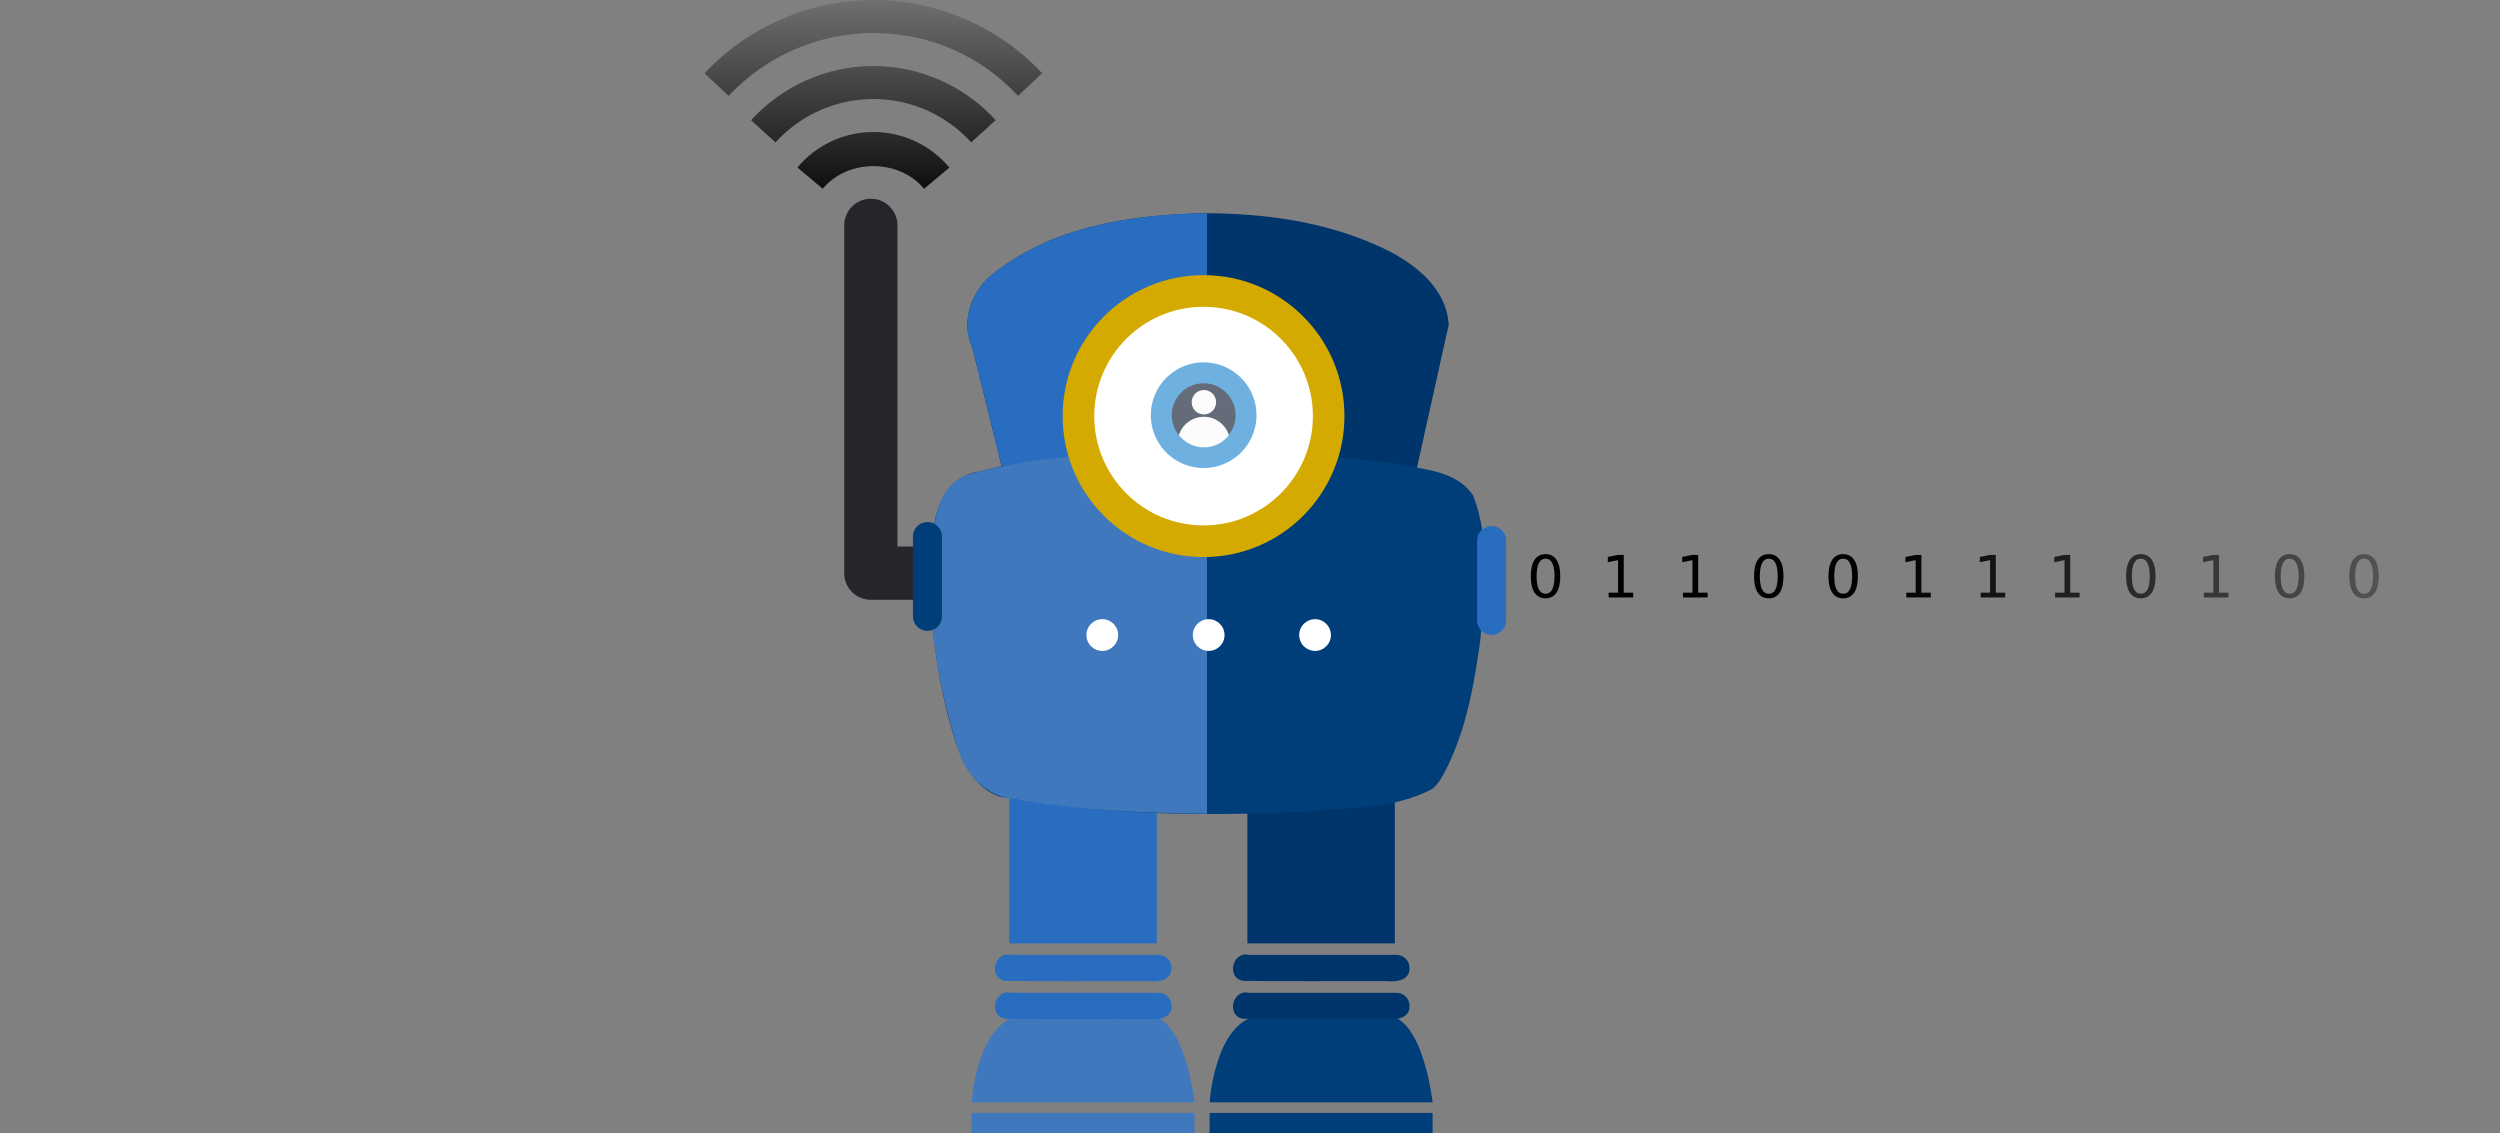 <?xml version="1.0" encoding="UTF-8" standalone="no"?>
<!-- Created with Inkscape (http://www.inkscape.org/) -->

<svg
   xmlns:dc="http://purl.org/dc/elements/1.1/"
   xmlns:cc="http://creativecommons.org/ns#"
   xmlns:rdf="http://www.w3.org/1999/02/22-rdf-syntax-ns#"
   xmlns:svg="http://www.w3.org/2000/svg"
   xmlns="http://www.w3.org/2000/svg"
   xmlns:xlink="http://www.w3.org/1999/xlink"
   xmlns:sodipodi="http://sodipodi.sourceforge.net/DTD/sodipodi-0.dtd"
   xmlns:inkscape="http://www.inkscape.org/namespaces/inkscape"
   width="876.904"
   height="397.418"
   viewBox="0 0 876.904 397.418"
   id="svg4537"
   version="1.1"
   inkscape:version="0.91 r13725"
   sodipodi:docname="privacy_lab_robot.svg"
   inkscape:export-filename="/home/diggity/git/citizen-foss/images/privacy_lab_robot.png"
   inkscape:export-xdpi="81.893196"
   inkscape:export-ydpi="81.893196">
  <rect x="0" y="0" width="876.904" height="397.418" fill="#808080" stroke="none"/>
  <defs
     id="defs4539">
    <linearGradient
       inkscape:collect="always"
       xlink:href="#linearGradient4453"
       id="linearGradient4459"
       x1="45.873"
       y1="-307.878"
       x2="162.473"
       y2="-307.878"
       gradientUnits="userSpaceOnUse"
       gradientTransform="matrix(2.332,0,0,2.332,-1048.979,451.997)" />
    <linearGradient
       inkscape:collect="always"
       id="linearGradient4453">
      <stop
         style="stop-color:#000000;stop-opacity:1;"
         offset="0"
         id="stop4455" />
      <stop
         style="stop-color:#000000;stop-opacity:0;"
         offset="1"
         id="stop4457" />
    </linearGradient>
    <linearGradient
       inkscape:collect="always"
       xlink:href="#linearGradient4453"
       id="linearGradient4473"
       x1="45.873"
       y1="-307.878"
       x2="162.473"
       y2="-307.878"
       gradientUnits="userSpaceOnUse"
       gradientTransform="matrix(1.866,0,0,1.866,113.245,194.438)" />
    <linearGradient
       inkscape:collect="always"
       xlink:href="#linearGradient4453"
       id="linearGradient4370"
       x1="-105.084"
       y1="362.359"
       x2="-105.084"
       y2="399.946"
       gradientUnits="userSpaceOnUse"
       gradientTransform="matrix(2.332,0,0,-2.332,-1048.979,451.997)" />
  </defs>
  <sodipodi:namedview
     id="base"
     pagecolor="#ffffff"
     bordercolor="#666666"
     borderopacity="1.0"
     inkscape:pageopacity="0.0"
     inkscape:pageshadow="2"
     inkscape:zoom="0.39499363"
     inkscape:cx="-207.91192"
     inkscape:cy="192.08654"
     inkscape:document-units="px"
     inkscape:current-layer="layer1"
     showgrid="false"
     fit-margin-left="0"
     fit-margin-top="0"
     fit-margin-right="0"
     fit-margin-bottom="0"
     inkscape:window-width="1920"
     inkscape:window-height="1107"
     inkscape:window-x="0"
     inkscape:window-y="25"
     inkscape:window-maximized="1"
     units="px" />
  <g
     inkscape:label="Layer 1"
     inkscape:groupmode="layer"
     id="layer1"
     transform="translate(1601.16,469.204)">
    <g
       id="g4290"
       transform="translate(-82,0)">
      <path
         inkscape:connector-curvature="0"
         id="path272-7"
         d="m -1081.626,-138.307 c 17.241,0 34.482,0 51.723,0 0,-23.613 0,-47.226 0,-70.84 -17.241,0 -34.482,0 -51.723,0 0,23.613 0,47.226 0,70.84 z"
         style="fill:#00356b;fill-opacity:1;fill-rule:evenodd;stroke:none" />
      <path
         inkscape:connector-curvature="0"
         id="path272"
         d="m -1165.122,-138.307 c 17.241,0 34.482,0 51.723,0 0,-23.613 0,-47.226 0,-70.84 -17.241,0 -34.482,0 -51.723,0 0,23.613 0,47.226 0,70.84 z"
         style="fill:#286dc0;fill-opacity:1;fill-rule:evenodd;stroke:none" />
    </g>
    <g
       id="g4300"
       transform="translate(-82,0)">
      <path
         d="m -1016.658,-82.555 -78.21,0 c 0,0 1.989,-30.571 19.217,-30.571 17.237,0 29.166,0 42.418,0 13.254,0 16.575,30.571 16.575,30.571"
         style="fill:#003e7a;fill-opacity:1;fill-rule:evenodd;stroke:none"
         id="path278-3"
         inkscape:connector-curvature="0" />
      <path
         inkscape:connector-curvature="0"
         id="path280-5"
         d="m -1094.868,-71.786 c 26.07,0 52.14,0 78.211,0 0,-2.346 0,-4.692 0,-7.038 -26.07,0 -52.14,0 -78.211,0 0,2.346 0,4.692 0,7.038 z"
         style="fill:#003e7a;fill-opacity:1;fill-rule:evenodd;stroke:none" />
      <path
         d="m -1100.154,-82.555 -78.21,0 c 0,0 1.989,-30.571 19.217,-30.571 17.237,0 29.166,0 42.418,0 13.254,0 16.575,30.571 16.575,30.571"
         style="fill:#4078bd;fill-opacity:1;fill-rule:evenodd;stroke:none"
         id="path278"
         inkscape:connector-curvature="0" />
      <path
         inkscape:connector-curvature="0"
         id="path280"
         d="m -1178.364,-71.786 c 26.07,0 52.14,0 78.211,0 0,-2.346 0,-4.692 0,-7.038 -26.07,0 -52.14,0 -78.211,0 0,2.346 0,4.692 0,7.038 z"
         style="fill:#4078bd;fill-opacity:1;fill-rule:evenodd;stroke:none" />
    </g>
    <path
       inkscape:connector-curvature="0"
       id="path290"
       style="fill:#28242c;fill-opacity:1;fill-rule:evenodd;stroke:none"
       d="m -1295.703,-399.49 c -5.165,0 -9.333,4.179 -9.333,9.345 l 0,121.991 c 0,5.152 4.169,9.333 9.333,9.333 l 24.958,0 c 5.166,0 9.35,-4.182 9.35,-9.336 0,-5.17 -4.184,-9.352 -9.35,-9.352 l -15.615,0 0,-112.637 c 0,-5.166 -4.182,-9.345 -9.342,-9.345" />
    <g
       id="g4277"
       transform="translate(-82,0)">
      <path
         inkscape:connector-curvature="0"
         id="path294"
         d="m -1095.532,-394.417 c -26.647,0.343 -55.185,4.6 -76.344,22.13 -6.869,6.029 -10.213,16.309 -6.256,24.873 3.424,13.86 6.847,27.72 10.271,41.58 48.359,1.193 96.719,2.387 145.078,3.58 3.926,-17.684 7.852,-35.368 11.778,-53.052 -0.853,-13.888 -13.651,-22.823 -25.322,-27.885 -18.531,-8.298 -39.049,-11.089 -59.206,-11.225 z"
         style="fill:#00356b;fill-opacity:1;fill-rule:evenodd;stroke:none" />
      <path
         inkscape:connector-curvature="0"
         id="path304"
         d="m -1016.547,-192.613 c -13.652,7.428 -29.757,6.535 -44.769,8.049 -35.743,1.842 -71.847,1.168 -107.131,-5.192 -11.531,-3.988 -15.062,-17.154 -17.998,-27.692 -5.312,-20.714 -7.625,-42.44 -5.42,-63.746 0.333,-9.899 5.059,-21.038 15.998,-22.546 17.579,-4.764 35.968,-5.492 54.061,-6.585 30.332,-1.166 60.866,-0.399 90.948,3.711 9.873,2.067 22.239,1.909 28.451,11.288 6.196,16.151 4.004,33.924 2.478,50.72 -2.338,16.76 -5.406,34.082 -13.971,48.896 -0.789,1.107 -1.668,2.153 -2.647,3.097 z"
         style="fill:#003e7a;fill-opacity:1;fill-rule:evenodd;stroke:none" />
      <path
         inkscape:connector-curvature="0"
         id="path306"
         d="m -1095.788,-394.415 c -26.595,0.373 -55.068,4.668 -76.163,22.186 -6.8,6.043 -10.138,16.288 -6.18,24.814 3.424,13.86 6.847,27.72 10.271,41.58 24.024,0 48.048,0 72.072,0 0,-29.527 0,-59.053 0,-88.58 z"
         style="fill:#286dc0;fill-opacity:1;fill-rule:evenodd;stroke:none" />
      <path
         inkscape:connector-curvature="0"
         id="path308"
         d="m -1095.788,-310.796 c -28.294,0.333 -57.119,0.381 -84.529,8.264 -10.246,4.213 -11.253,16.442 -11.96,26.015 -1.785,23.533 1.81,47.38 9.133,69.744 2.487,9.611 10.261,17.113 20.305,17.977 22.092,3.982 44.646,4.723 67.052,5.061 0,-42.354 0,-84.707 0,-127.061 z"
         style="fill:#4078bd;fill-opacity:1;fill-rule:evenodd;stroke:none" />
    </g>
    <g
       id="g4306"
       transform="translate(-82,0)">
      <path
         d="m -1198.935,-252.998 c 0,2.81 2.287,5.096 5.102,5.096 2.807,-7.6e-4 5.089,-2.286 5.089,-5.096 l 0,-28.014 c 0,-2.813 -2.283,-5.091 -5.089,-5.091 -2.815,0 -5.102,2.279 -5.102,5.091 l 0,28.014"
         style="fill:#003e7a;fill-opacity:1;fill-rule:evenodd;stroke:none"
         id="path354"
         inkscape:connector-curvature="0" />
      <path
         d="m -990.875,-251.571 c 0,2.808 -2.272,5.089 -5.096,5.089 -2.803,0 -5.089,-2.281 -5.089,-5.089 l 0,-28.014 c 0,-2.813 2.283,-5.101 5.089,-5.101 2.827,-7.6e-4 5.096,2.288 5.096,5.101 l 0,28.014"
         style="fill:#286dc0;fill-opacity:1;fill-rule:evenodd;stroke:none"
         id="path362"
         inkscape:connector-curvature="0" />
    </g>
    <g
       id="g4315"
       transform="translate(-82,0)">
      <path
         d="m -1047.582,-323.26 c 0,27.318 -22.104,49.455 -49.406,49.455 -27.31,0 -49.438,-22.136 -49.438,-49.455 0,-27.274 22.128,-49.434 49.438,-49.434 27.302,0 49.406,22.161 49.406,49.434"
         style="fill:#d4aa00;fill-opacity:1;fill-rule:evenodd;stroke:none"
         id="path314"
         inkscape:connector-curvature="0" />
      <path
         d="m -1058.649,-323.26 c 0,21.17 -17.202,38.352 -38.34,38.352 -21.202,0 -38.344,-17.182 -38.344,-38.352 0,-21.174 17.142,-38.332 38.344,-38.332 21.137,0 38.34,17.158 38.34,38.332"
         style="fill:#ffffff;fill-opacity:1;fill-rule:evenodd;stroke:none"
         id="path316"
         inkscape:connector-curvature="0" />
    </g>
    <g
       id="g4310"
       transform="translate(-82,0)">
      <path
         d="m -1126.951,-246.464 c 0,3.083 -2.5,5.576 -5.562,5.576 -3.074,0 -5.576,-2.491 -5.576,-5.576 0,-3.069 2.502,-5.562 5.576,-5.562 3.062,0 5.562,2.493 5.562,5.562"
         style="fill:#ffffff;fill-opacity:1;fill-rule:evenodd;stroke:none"
         id="path350"
         inkscape:connector-curvature="0" />
      <path
         d="m -1089.636,-246.464 c 0,3.083 -2.5,5.576 -5.562,5.576 -3.074,0 -5.576,-2.491 -5.576,-5.576 0,-3.069 2.502,-5.562 5.576,-5.562 3.062,0 5.562,2.493 5.562,5.562"
         style="fill:#ffffff;fill-opacity:1;fill-rule:evenodd;stroke:none"
         id="path350-9"
         inkscape:connector-curvature="0" />
      <path
         d="m -1052.321,-246.464 c 0,3.083 -2.5,5.576 -5.562,5.576 -3.074,0 -5.576,-2.491 -5.576,-5.576 0,-3.069 2.502,-5.562 5.576,-5.562 3.062,0 5.562,2.493 5.562,5.562"
         style="fill:#ffffff;fill-opacity:1;fill-rule:evenodd;stroke:none"
         id="path350-9-1"
         inkscape:connector-curvature="0" />
    </g>
    <g
       id="g4294"
       transform="translate(-82,0)">
      <path
         inkscape:connector-curvature="0"
         id="path274-5"
         d="m -1024.732,-129.662 c 0.07,4.284 -4.525,4.951 -7.816,4.606 -16.86,-0.062 -33.733,0.124 -50.585,-0.094 -6.052,-1.092 -3.706,-10.532 2.107,-9.116 17.239,0 34.479,0 51.718,0 2.468,-0.056 4.631,2.145 4.576,4.604"
         style="fill:#00356b;fill-opacity:1;fill-rule:evenodd;stroke:none" />
      <path
         inkscape:connector-curvature="0"
         id="path274-6-6"
         d="m -1024.732,-116.363 c 0.07,4.284 -4.525,4.951 -7.816,4.606 -16.86,-0.062 -33.733,0.124 -50.585,-0.094 -6.052,-1.092 -3.706,-10.532 2.107,-9.116 17.239,0 34.479,0 51.718,0 2.468,-0.056 4.631,2.144 4.576,4.604"
         style="fill:#00356b;fill-opacity:1;fill-rule:evenodd;stroke:none" />
      <path
         inkscape:connector-curvature="0"
         id="path274"
         d="m -1108.228,-129.662 c 0.07,4.284 -4.525,4.951 -7.816,4.606 -16.86,-0.062 -33.733,0.124 -50.585,-0.094 -6.052,-1.092 -3.706,-10.532 2.107,-9.116 17.239,0 34.479,0 51.718,0 2.468,-0.056 4.631,2.145 4.576,4.604"
         style="fill:#286dc0;fill-opacity:1;fill-rule:evenodd;stroke:none" />
      <path
         inkscape:connector-curvature="0"
         id="path274-6"
         d="m -1108.228,-116.363 c 0.07,4.284 -4.525,4.951 -7.816,4.606 -16.86,-0.062 -33.733,0.124 -50.585,-0.094 -6.052,-1.092 -3.706,-10.532 2.107,-9.116 17.239,0 34.479,0 51.718,0 2.468,-0.056 4.631,2.145 4.576,4.604"
         style="fill:#286dc0;fill-opacity:1;fill-rule:evenodd;stroke:none" />
    </g>
    <path
       id="path5"
       d="m -1321.46,-410.451 8.875,7.442 c 8.852,-10.572 26.715,-10.572 35.556,0.009 l 8.887,-7.417 c -6.637,-7.934 -16.359,-12.479 -26.669,-12.479 -10.311,0 -20.022,4.534 -26.648,12.446 z m -16.256,-16.584 8.581,7.779 c 8.761,-9.678 21.265,-15.217 34.324,-15.217 13.047,0 25.551,5.539 34.313,15.194 l 8.57,-7.779 c -10.957,-12.074 -26.582,-18.992 -42.883,-18.992 -16.314,-4e-4 -31.95,6.941 -42.904,19.015 z m -16.326,-16.449 8.456,7.903 c 13.091,-14.009 31.599,-22.047 50.774,-22.047 19.458,0 37.477,7.824 50.751,22.024 l 8.457,-7.915 c -15.264,-16.324 -36.847,-25.685 -59.209,-25.685 -22.374,0 -43.956,9.372 -59.229,25.721 z"
       inkscape:connector-curvature="0"
       sodipodi:nodetypes="ccccsccccsccccccsccsc"
       style="fill:url(#linearGradient4370);fill-opacity:1" />
    <g
       id="g4420"
       transform="matrix(2.332,0,0,-2.332,-1048.979,67.651)">
      <path
         transform="scale(1,-1)"
         style="fill:#6eb1e1"
         d="m -47.792,-167.762 a 7.946,7.946 0 0 1 -7.946,7.946 7.946,7.946 0 0 1 -7.946,-7.946 7.946,7.946 0 0 1 7.946,-7.946 7.946,7.946 0 0 1 7.946,7.946 z"
         id="circle7" />
      <path
         transform="scale(1,-1)"
         style="fill:#646b79"
         d="m -50.94,-167.762 a 4.798,4.798 0 0 1 -4.798,4.798 4.798,4.798 0 0 1 -4.798,-4.798 4.798,4.798 0 0 1 4.798,-4.798 4.798,4.798 0 0 1 4.798,4.798 z"
         id="circle9" />
      <g
         transform="matrix(0.075,0,0,-0.075,-74.802,186.826)"
         id="g11">
        <path
           style="fill:#fcfcfd"
           d="m 279.057,228.196 a 24.413,24.413 0 0 1 -24.413,24.413 24.413,24.413 0 0 1 -24.413,-24.413 24.413,24.413 0 0 1 24.413,-24.413 24.413,24.413 0 0 1 24.413,24.413 z"
           id="circle13" />
        <path
           id="path15"
           d="m 254.644,318.728 c 20.344,0 38.654,-9.494 50.183,-24.413 -6.781,-21.362 -26.787,-36.959 -50.183,-36.959 -23.396,0 -43.74,15.597 -50.183,36.959 11.528,14.919 29.838,24.413 50.183,24.413 z"
           style="fill:#fcfcfd"
           inkscape:connector-curvature="0" />
      </g>
    </g>
    <g
       style="font-style:normal;font-weight:normal;font-size:20.496px;line-height:125%;font-family:Sans;letter-spacing:0px;word-spacing:0px;fill:url(#linearGradient4459);fill-opacity:1;stroke:none;stroke-width:1px;stroke-linecap:butt;stroke-linejoin:miter;stroke-opacity:1"
       id="text5364-0">
      <path
         d="m -1059.044,-273.236 q -1.561,0 -2.352,1.541 -0.781,1.531 -0.781,4.614 0,3.072 0.781,4.614 0.791,1.531 2.352,1.531 1.571,0 2.352,-1.531 0.791,-1.541 0.791,-4.614 0,-3.082 -0.791,-4.614 -0.781,-1.541 -2.352,-1.541 z m 0,-1.601 q 2.512,0 3.833,1.992 1.331,1.982 1.331,5.764 0,3.773 -1.331,5.765 -1.321,1.982 -3.833,1.982 -2.512,0 -3.843,-1.982 -1.321,-1.992 -1.321,-5.765 0,-3.783 1.321,-5.764 1.331,-1.992 3.843,-1.992 z"
         style="fill:url(#linearGradient4459);fill-opacity:1"
         id="path4178" />
      <path
         d="m -1049.967,-261.326 3.303,0 0,-11.399 -3.593,0.721 0,-1.841 3.573,-0.721 2.022,0 0,13.24 3.303,0 0,1.701 -8.607,0 0,-1.701 z"
         style="fill:url(#linearGradient4459);fill-opacity:1"
         id="path4180" />
      <path
         d="m -1036.917,-261.326 3.303,0 0,-11.399 -3.593,0.721 0,-1.841 3.573,-0.721 2.022,0 0,13.24 3.303,0 0,1.701 -8.607,0 0,-1.701 z"
         style="fill:url(#linearGradient4459);fill-opacity:1"
         id="path4182" />
      <path
         d="m -1023.867,-261.326 3.303,0 0,-11.399 -3.593,0.721 0,-1.841 3.573,-0.721 2.022,0 0,13.24 3.303,0 0,1.701 -8.607,0 0,-1.701 z"
         style="fill:url(#linearGradient4459);fill-opacity:1"
         id="path4184" />
      <path
         d="m -1010.817,-261.326 3.303,0 0,-11.399 -3.593,0.721 0,-1.841 3.573,-0.721 2.022,0 0,13.24 3.303,0 0,1.701 -8.607,0 0,-1.701 z"
         style="fill:url(#linearGradient4459);fill-opacity:1"
         id="path4186" />
      <path
         d="m -993.793,-273.236 q -1.561,0 -2.352,1.541 -0.781,1.531 -0.781,4.614 0,3.072 0.781,4.614 0.791,1.531 2.352,1.531 1.571,0 2.352,-1.531 0.791,-1.541 0.791,-4.614 0,-3.082 -0.791,-4.614 -0.781,-1.541 -2.352,-1.541 z m 0,-1.601 q 2.512,0 3.833,1.992 1.331,1.982 1.331,5.764 0,3.773 -1.331,5.765 -1.321,1.982 -3.833,1.982 -2.512,0 -3.843,-1.982 -1.321,-1.992 -1.321,-5.765 0,-3.783 1.321,-5.764 1.331,-1.992 3.843,-1.992 z"
         style="fill:url(#linearGradient4459);fill-opacity:1"
         id="path4188" />
      <path
         d="m -980.743,-273.236 q -1.561,0 -2.352,1.541 -0.781,1.531 -0.781,4.614 0,3.072 0.781,4.614 0.791,1.531 2.352,1.531 1.571,0 2.352,-1.531 0.791,-1.541 0.791,-4.614 0,-3.082 -0.791,-4.614 -0.781,-1.541 -2.352,-1.541 z m 0,-1.601 q 2.512,0 3.833,1.992 1.331,1.982 1.331,5.764 0,3.773 -1.331,5.765 -1.321,1.982 -3.833,1.982 -2.512,0 -3.843,-1.982 -1.321,-1.992 -1.321,-5.765 0,-3.783 1.321,-5.764 1.331,-1.992 3.843,-1.992 z"
         style="fill:url(#linearGradient4459);fill-opacity:1"
         id="path4190" />
      <path
         d="m -971.666,-261.326 3.303,0 0,-11.399 -3.593,0.721 0,-1.841 3.573,-0.721 2.022,0 0,13.24 3.303,0 0,1.701 -8.607,0 0,-1.701 z"
         style="fill:url(#linearGradient4459);fill-opacity:1"
         id="path4192" />
      <path
         d="m -954.643,-273.236 q -1.561,0 -2.352,1.541 -0.781,1.531 -0.781,4.614 0,3.072 0.781,4.614 0.791,1.531 2.352,1.531 1.571,0 2.352,-1.531 0.791,-1.541 0.791,-4.614 0,-3.082 -0.791,-4.614 -0.781,-1.541 -2.352,-1.541 z m 0,-1.601 q 2.512,0 3.833,1.992 1.331,1.982 1.331,5.764 0,3.773 -1.331,5.765 -1.321,1.982 -3.833,1.982 -2.512,0 -3.843,-1.982 -1.321,-1.992 -1.321,-5.765 0,-3.783 1.321,-5.764 1.331,-1.992 3.843,-1.992 z"
         style="fill:url(#linearGradient4459);fill-opacity:1"
         id="path4194" />
      <path
         d="m -945.566,-261.326 3.303,0 0,-11.399 -3.593,0.721 0,-1.841 3.573,-0.721 2.022,0 0,13.24 3.303,0 0,1.701 -8.607,0 0,-1.701 z"
         style="fill:url(#linearGradient4459);fill-opacity:1"
         id="path4196" />
      <path
         d="m -932.516,-261.326 3.303,0 0,-11.399 -3.593,0.721 0,-1.841 3.573,-0.721 2.022,0 0,13.24 3.303,0 0,1.701 -8.607,0 0,-1.701 z"
         style="fill:url(#linearGradient4459);fill-opacity:1"
         id="path4198" />
      <path
         d="m -915.492,-273.236 q -1.561,0 -2.352,1.541 -0.781,1.531 -0.781,4.614 0,3.072 0.781,4.614 0.791,1.531 2.352,1.531 1.571,0 2.352,-1.531 0.791,-1.541 0.791,-4.614 0,-3.082 -0.791,-4.614 -0.781,-1.541 -2.352,-1.541 z m 0,-1.601 q 2.512,0 3.833,1.992 1.331,1.982 1.331,5.764 0,3.773 -1.331,5.765 -1.321,1.982 -3.833,1.982 -2.512,0 -3.843,-1.982 -1.321,-1.992 -1.321,-5.765 0,-3.783 1.321,-5.764 1.331,-1.992 3.843,-1.992 z"
         style="fill:url(#linearGradient4459);fill-opacity:1"
         id="path4200" />
      <path
         d="m -906.415,-261.326 3.303,0 0,-11.399 -3.593,0.721 0,-1.841 3.573,-0.721 2.022,0 0,13.24 3.303,0 0,1.701 -8.607,0 0,-1.701 z"
         style="fill:url(#linearGradient4459);fill-opacity:1"
         id="path4202" />
      <path
         d="m -893.365,-261.326 3.303,0 0,-11.399 -3.593,0.721 0,-1.841 3.573,-0.721 2.022,0 0,13.24 3.303,0 0,1.701 -8.607,0 0,-1.701 z"
         style="fill:url(#linearGradient4459);fill-opacity:1"
         id="path4204" />
      <path
         d="m -880.315,-261.326 3.303,0 0,-11.399 -3.593,0.721 0,-1.841 3.573,-0.721 2.022,0 0,13.24 3.303,0 0,1.701 -8.607,0 0,-1.701 z"
         style="fill:url(#linearGradient4459);fill-opacity:1"
         id="path4206" />
      <path
         d="m -867.265,-261.326 3.303,0 0,-11.399 -3.593,0.721 0,-1.841 3.573,-0.721 2.022,0 0,13.24 3.303,0 0,1.701 -8.607,0 0,-1.701 z"
         style="fill:url(#linearGradient4459);fill-opacity:1"
         id="path4208" />
      <path
         d="m -850.241,-273.236 q -1.561,0 -2.352,1.541 -0.781,1.531 -0.781,4.614 0,3.072 0.781,4.614 0.791,1.531 2.352,1.531 1.571,0 2.352,-1.531 0.791,-1.541 0.791,-4.614 0,-3.082 -0.791,-4.614 -0.781,-1.541 -2.352,-1.541 z m 0,-1.601 q 2.512,0 3.833,1.992 1.331,1.982 1.331,5.764 0,3.773 -1.331,5.765 -1.321,1.982 -3.833,1.982 -2.512,0 -3.843,-1.982 -1.321,-1.992 -1.321,-5.765 0,-3.783 1.321,-5.764 1.331,-1.992 3.843,-1.992 z"
         style="fill:url(#linearGradient4459);fill-opacity:1"
         id="path4210" />
      <path
         d="m -841.164,-261.326 3.303,0 0,-11.399 -3.593,0.721 0,-1.841 3.573,-0.721 2.022,0 0,13.24 3.303,0 0,1.701 -8.607,0 0,-1.701 z"
         style="fill:url(#linearGradient4459);fill-opacity:1"
         id="path4212" />
      <path
         d="m -828.114,-261.326 3.303,0 0,-11.399 -3.593,0.721 0,-1.841 3.573,-0.721 2.022,0 0,13.24 3.303,0 0,1.701 -8.607,0 0,-1.701 z"
         style="fill:url(#linearGradient4459);fill-opacity:1"
         id="path4214" />
      <path
         d="m -815.064,-261.326 3.303,0 0,-11.399 -3.593,0.721 0,-1.841 3.573,-0.721 2.022,0 0,13.24 3.303,0 0,1.701 -8.607,0 0,-1.701 z"
         style="fill:url(#linearGradient4459);fill-opacity:1"
         id="path4216" />
      <path
         d="m -798.041,-273.236 q -1.561,0 -2.352,1.541 -0.781,1.531 -0.781,4.614 0,3.072 0.781,4.614 0.791,1.531 2.352,1.531 1.571,0 2.352,-1.531 0.791,-1.541 0.791,-4.614 0,-3.082 -0.791,-4.614 -0.781,-1.541 -2.352,-1.541 z m 0,-1.601 q 2.512,0 3.833,1.992 1.331,1.982 1.331,5.764 0,3.773 -1.331,5.765 -1.321,1.982 -3.833,1.982 -2.512,0 -3.843,-1.982 -1.321,-1.992 -1.321,-5.765 0,-3.783 1.321,-5.764 1.331,-1.992 3.843,-1.992 z"
         style="fill:url(#linearGradient4459);fill-opacity:1"
         id="path4218" />
      <path
         d="m -788.963,-261.326 3.303,0 0,-11.399 -3.593,0.721 0,-1.841 3.573,-0.721 2.022,0 0,13.24 3.303,0 0,1.701 -8.607,0 0,-1.701 z"
         style="fill:url(#linearGradient4459);fill-opacity:1"
         id="path4220" />
      <path
         d="m -771.94,-273.236 q -1.561,0 -2.352,1.541 -0.781,1.531 -0.781,4.614 0,3.072 0.781,4.614 0.791,1.531 2.352,1.531 1.571,0 2.352,-1.531 0.791,-1.541 0.791,-4.614 0,-3.082 -0.791,-4.614 -0.781,-1.541 -2.352,-1.541 z m 0,-1.601 q 2.512,0 3.833,1.992 1.331,1.982 1.331,5.764 0,3.773 -1.331,5.765 -1.321,1.982 -3.833,1.982 -2.512,0 -3.843,-1.982 -1.321,-1.992 -1.321,-5.765 0,-3.783 1.321,-5.764 1.331,-1.992 3.843,-1.992 z"
         style="fill:url(#linearGradient4459);fill-opacity:1"
         id="path4222" />
      <path
         d="m -762.863,-261.326 3.303,0 0,-11.399 -3.593,0.721 0,-1.841 3.573,-0.721 2.022,0 0,13.24 3.303,0 0,1.701 -8.607,0 0,-1.701 z"
         style="fill:url(#linearGradient4459);fill-opacity:1"
         id="path4224" />
    </g>
  </g>
</svg>
